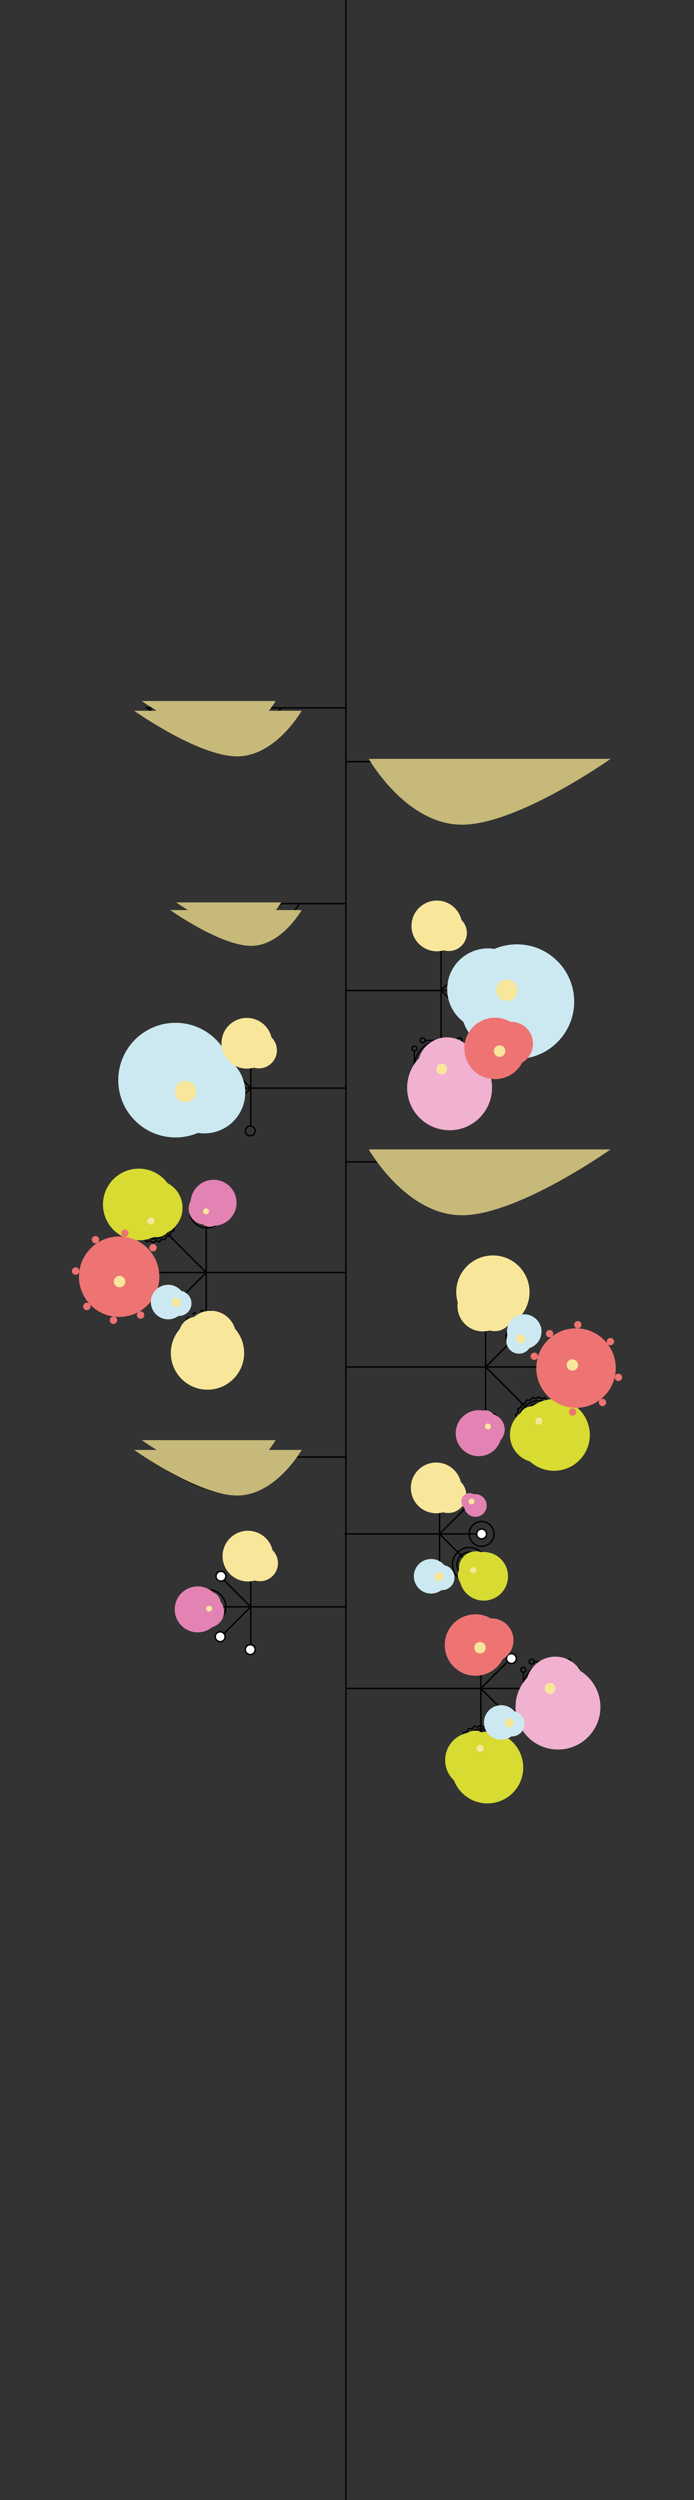 <?xml version="1.0" encoding="utf-8"?>
<!-- Generator: Adobe Illustrator 16.0.0, SVG Export Plug-In . SVG Version: 6.00 Build 0)  -->
<!DOCTYPE svg PUBLIC "-//W3C//DTD SVG 1.1//EN" "http://www.w3.org/Graphics/SVG/1.1/DTD/svg11.dtd">
<svg version="1.1" id="Livello_1" xmlns="http://www.w3.org/2000/svg" xmlns:xlink="http://www.w3.org/1999/xlink" x="0px" y="0px"
	 width="960.385px" height="3456.769px" viewBox="0 0 960.385 3456.769" enable-background="new 0 0 960.385 3456.769"
	 xml:space="preserve">
<rect x="0" y="0" width="960.385" height="3456.769" fill="#333333" stroke="none"/>
<g>
	<g>
		<g>
			<path fill="none" stroke="#010202" stroke-width="2" d="M414.411,1249.445H282.055c0,0,50.794,36,81.37,36
				S414.411,1249.445,414.411,1249.445z"/>
			<line fill="none" stroke="#010202" stroke-width="2" x1="414.411" y1="1249.445" x2="478.719" y2="1249.445"/>
		</g>
		<line fill="none" stroke="#010202" stroke-width="2" x1="388.81" y1="1249.445" x2="377.21" y2="1261.044"/>
		<line fill="none" stroke="#010202" stroke-width="2" x1="370.411" y1="1249.445" x2="362.411" y2="1257.444"/>
		<line fill="none" stroke="#010202" stroke-width="2" x1="351.21" y1="1249.445" x2="346.01" y2="1254.645"/>
	</g>
	<g>
		<circle fill="#FFFFFF" stroke="#010202" stroke-width="2" cx="288.859" cy="2221.713" r="6.804"/>
		<g>
			<circle fill="#FFFFFF" stroke="#010202" stroke-width="2" cx="305.725" cy="2179.407" r="6.803"/>
			<line fill="none" stroke="#010202" stroke-width="2" x1="347.029" y1="2221.713" x2="310.007" y2="2184.69"/>
		</g>
		<line fill="none" stroke="#010202" stroke-width="2" x1="478.719" y1="2221.713" x2="295.663" y2="2221.713"/>
		<g>
			<circle fill="#FFFFFF" stroke="#010202" stroke-width="2" cx="347.737" cy="2162.592" r="6.803"/>
			<line fill="none" stroke="#010202" stroke-width="2" x1="347.029" y1="2221.713" x2="347.029" y2="2169.355"/>
		</g>
		<g>
			<circle fill="#FFFFFF" stroke="#010202" stroke-width="2" cx="346.321" cy="2280.834" r="6.803"/>
			<line fill="none" stroke="#010202" stroke-width="2" x1="347.029" y1="2221.713" x2="347.028" y2="2274.069"/>
		</g>
		<g>
			<circle fill="#FFFFFF" stroke="#010202" stroke-width="2" cx="304.724" cy="2263.017" r="6.804"/>
			<line fill="none" stroke="#010202" stroke-width="2" x1="347.029" y1="2221.713" x2="310.006" y2="2258.734"/>
		</g>
	</g>
	<g>
		<g>
			<circle fill="#FFFFFF" stroke="#010202" stroke-width="2" cx="706.686" cy="2376.817" r="6.803"/>
			<line fill="none" stroke="#010202" stroke-width="2" x1="665.381" y1="2334.513" x2="702.403" y2="2371.534"/>
		</g>
		<line fill="none" stroke="#010202" stroke-width="2" x1="478.719" y1="2334.513" x2="753.22" y2="2334.513"/>
		<g>
			<circle fill="#FFFFFF" stroke="#010202" stroke-width="2" cx="666.088" cy="2275.392" r="6.803"/>
			<line fill="none" stroke="#010202" stroke-width="2" x1="665.381" y1="2334.513" x2="665.382" y2="2282.155"/>
		</g>
		<g>
			<circle fill="#FFFFFF" stroke="#010202" stroke-width="2" cx="707.687" cy="2293.208" r="6.804"/>
			<line fill="none" stroke="#010202" stroke-width="2" x1="665.381" y1="2334.513" x2="702.404" y2="2297.49"/>
		</g>
	</g>
	<circle fill="none" stroke="#010202" stroke-width="2" cx="288.859" cy="2221.713" r="12.134"/>
	<circle fill="none" stroke="#010202" stroke-width="2" cx="347.736" cy="2162.592" r="12.133"/>
	<circle fill="none" stroke="#010202" stroke-width="2" cx="288.859" cy="2221.713" r="23.597"/>
	<g>
		<line fill="none" stroke="#010202" stroke-width="2" x1="672.049" y1="1890.062" x2="741.448" y2="1959.461"/>
	</g>
	<line fill="none" stroke="#010202" stroke-width="2" x1="478.719" y1="1890.062" x2="783.751" y2="1890.062"/>
	<g>
		<circle fill="#FFFFFF" stroke="#010202" stroke-width="2" cx="671.341" cy="1975.375" r="6.803"/>
		<line fill="none" stroke="#010202" stroke-width="2" x1="672.049" y1="1890.062" x2="672.049" y2="1968.612"/>
	</g>
	<g>
		<line fill="none" stroke="#010202" stroke-width="2" x1="672.049" y1="1890.062" x2="672.05" y2="1811.941"/>
	</g>
	<g>
		<circle fill="#FFFFFF" stroke="#010202" stroke-width="2" cx="714.354" cy="1848.758" r="6.804"/>
		<line fill="none" stroke="#010202" stroke-width="2" x1="672.049" y1="1890.062" x2="709.072" y2="1853.04"/>
	</g>
	<circle fill="none" stroke="#010202" stroke-width="2" cx="671.342" cy="1975.376" r="12.133"/>
	<g>
		<circle fill="#FFFFFF" stroke="#010202" stroke-width="2" cx="666.478" cy="2120.912" r="6.803"/>
		<g>
			<circle fill="#FFFFFF" stroke="#010202" stroke-width="2" cx="649.612" cy="2163.218" r="6.803"/>
			<line fill="none" stroke="#010202" stroke-width="2" x1="608.307" y1="2120.912" x2="645.33" y2="2157.935"/>
		</g>
		<line fill="none" stroke="#010202" stroke-width="2" x1="476.617" y1="2120.912" x2="659.674" y2="2120.912"/>
		<g>
			<circle fill="#FFFFFF" stroke="#010202" stroke-width="2" cx="607.6" cy="2180.033" r="6.803"/>
			<line fill="none" stroke="#010202" stroke-width="2" x1="608.307" y1="2120.912" x2="608.307" y2="2173.27"/>
		</g>
		<g>
			<circle fill="#FFFFFF" stroke="#010202" stroke-width="2" cx="609.015" cy="2061.791" r="6.803"/>
			<line fill="none" stroke="#010202" stroke-width="2" x1="608.307" y1="2120.912" x2="608.309" y2="2068.556"/>
		</g>
		<g>
			<circle fill="#FFFFFF" stroke="#010202" stroke-width="2" cx="650.613" cy="2079.608" r="6.804"/>
			<line fill="none" stroke="#010202" stroke-width="2" x1="608.307" y1="2120.912" x2="645.331" y2="2083.891"/>
		</g>
	</g>
	<circle fill="none" stroke="#010202" stroke-width="2" cx="649.613" cy="2163.218" r="23.597"/>
	<circle fill="none" stroke="#010202" stroke-width="2" cx="649.613" cy="2163.218" r="17.197"/>
	<circle fill="none" stroke="#010202" stroke-width="2" cx="666.478" cy="2120.912" r="17.197"/>
	<circle fill="none" stroke="#010202" stroke-width="2" cx="609.017" cy="2061.791" r="12.133"/>
	<g>
		<g>
			<path fill="none" stroke="#010202" stroke-width="2" d="M388.686,978.754H203.389c0,0,71.111,50.4,113.918,50.4
				S388.686,978.754,388.686,978.754z"/>
			<line fill="none" stroke="#010202" stroke-width="2" x1="388.686" y1="978.754" x2="478.718" y2="978.754"/>
		</g>
		<line fill="none" stroke="#010202" stroke-width="2" x1="352.845" y1="978.754" x2="336.606" y2="994.992"/>
		<line fill="none" stroke="#010202" stroke-width="2" x1="327.086" y1="978.754" x2="315.886" y2="989.953"/>
		<line fill="none" stroke="#010202" stroke-width="2" x1="300.207" y1="978.754" x2="292.926" y2="986.033"/>
	</g>
	<g>
		<g>
			<path fill="none" stroke="#010202" stroke-width="2" d="M540.477,1053.154h238.239c0,0-91.429,64.8-146.464,64.8
				C577.215,1117.954,540.477,1053.154,540.477,1053.154z"/>
			<line fill="none" stroke="#010202" stroke-width="2" x1="540.477" y1="1053.154" x2="478.718" y2="1053.154"/>
		</g>
		<line fill="none" stroke="#010202" stroke-width="2" x1="586.56" y1="1053.154" x2="607.437" y2="1074.033"/>
		<line fill="none" stroke="#010202" stroke-width="2" x1="619.677" y1="1053.154" x2="634.077" y2="1067.551"/>
		<line fill="none" stroke="#010202" stroke-width="2" x1="654.236" y1="1053.154" x2="663.597" y2="1062.513"/>
	</g>
	<g>
		<g>
			<path fill="none" stroke="#010202" stroke-width="2" d="M388.686,2014.521H203.389c0,0,71.111,50.4,113.918,50.4
				S388.686,2014.521,388.686,2014.521z"/>
			<line fill="none" stroke="#010202" stroke-width="2" x1="388.686" y1="2014.521" x2="478.718" y2="2014.521"/>
		</g>
		<line fill="none" stroke="#010202" stroke-width="2" x1="352.845" y1="2014.521" x2="336.606" y2="2030.76"/>
		<line fill="none" stroke="#010202" stroke-width="2" x1="327.086" y1="2014.521" x2="315.886" y2="2025.721"/>
		<line fill="none" stroke="#010202" stroke-width="2" x1="300.207" y1="2014.521" x2="292.926" y2="2021.801"/>
	</g>
	<circle fill="none" stroke="#010202" stroke-width="2" cx="347.736" cy="1445.35" r="23.597"/>
	<g>
		<g>
			<circle fill="none" stroke="#010202" stroke-width="2" cx="305.725" cy="1462.164" r="6.803"/>
			<line fill="none" stroke="#010202" stroke-width="2" x1="347.029" y1="1504.471" x2="310.007" y2="1467.447"/>
		</g>
		<line fill="none" stroke="#010202" stroke-width="2" x1="478.719" y1="1504.471" x2="272.21" y2="1504.471"/>
		<g>
			<circle fill="none" stroke="#010202" stroke-width="2" cx="347.737" cy="1445.35" r="6.803"/>
			<line fill="none" stroke="#010202" stroke-width="2" x1="347.029" y1="1504.471" x2="347.029" y2="1452.113"/>
		</g>
		<g>
			<circle fill="none" stroke="#010202" stroke-width="2" cx="346.321" cy="1563.592" r="6.803"/>
			<line fill="none" stroke="#010202" stroke-width="2" x1="347.029" y1="1504.471" x2="347.028" y2="1556.826"/>
		</g>
		<g>
			<circle fill="none" stroke="#010202" stroke-width="2" cx="304.724" cy="1545.774" r="6.804"/>
			<line fill="none" stroke="#010202" stroke-width="2" x1="347.029" y1="1504.471" x2="310.006" y2="1541.492"/>
		</g>
	</g>
	<circle fill="none" stroke="#010202" stroke-width="2" cx="347.736" cy="1445.35" r="12.133"/>
	<g>
		<path fill="none" stroke="#010202" stroke-width="2" d="M249.952,1489.435c-7.826,7.826-7.824,20.519,0.003,28.346
			c7.828,7.828,20.519,7.828,28.344,0.002c7.83-7.829,7.829-20.519,0.001-28.347
			C270.472,1481.607,257.781,1481.605,249.952,1489.435z"/>
		<g>
			<g>
				<path fill="#FFFFFF" stroke="#010202" stroke-width="2" d="M269.916,1497.82c3.203,3.202,3.201,8.392-0.002,11.595
					c-3.202,3.202-8.394,3.202-11.593,0c-3.204-3.201-3.201-8.391-0.002-11.595C261.521,1494.617,266.716,1494.62,269.916,1497.82z"
					/>
			</g>
			<path fill="none" stroke="#010202" stroke-width="2" d="M244.618,1484.117c-10.771,10.771-10.77,28.231,0,39.001
				c10.766,10.767,28.23,10.771,39-0.001c10.769-10.768,10.766-28.232,0-38.999C272.848,1473.349,255.386,1473.35,244.618,1484.117z
				"/>
			<circle fill="none" stroke="#010202" stroke-width="2" cx="264.116" cy="1503.618" r="14.622"/>
		</g>
		<line fill="none" stroke="#010202" stroke-width="2" x1="236.558" y1="1476.19" x2="241.048" y2="1480.531"/>
		<line fill="none" stroke="#010202" stroke-width="2" x1="244.61" y1="1470.013" x2="247.73" y2="1475.383"/>
		<line fill="none" stroke="#010202" stroke-width="2" x1="253.989" y1="1466.127" x2="255.603" y2="1472.1"/>
		<line fill="none" stroke="#010202" stroke-width="2" x1="264.051" y1="1464.802" x2="264.127" y2="1470.973"/>
		<line fill="none" stroke="#010202" stroke-width="2" x1="274.116" y1="1466.128" x2="272.531" y2="1472.069"/>
		<line fill="none" stroke="#010202" stroke-width="2" x1="283.493" y1="1470.012" x2="280.426" y2="1475.33"/>
		<line fill="none" stroke="#010202" stroke-width="2" x1="291.544" y1="1476.191" x2="287.203" y2="1480.533"/>
		<line fill="none" stroke="#010202" stroke-width="2" x1="297.724" y1="1484.242" x2="292.406" y2="1487.309"/>
		<line fill="none" stroke="#010202" stroke-width="2" x1="295.665" y1="1495.203" x2="301.608" y2="1493.619"/>
		<line fill="none" stroke="#010202" stroke-width="2" x1="295.635" y1="1512.132" x2="301.608" y2="1513.746"/>
		<line fill="none" stroke="#010202" stroke-width="2" x1="292.351" y1="1520.004" x2="297.723" y2="1523.126"/>
		<line fill="none" stroke="#010202" stroke-width="2" x1="280.373" y1="1531.92" x2="283.493" y2="1537.355"/>
		<line fill="none" stroke="#010202" stroke-width="2" x1="272.5" y1="1535.154" x2="274.114" y2="1541.239"/>
		<line fill="none" stroke="#010202" stroke-width="2" x1="264.127" y1="1536.242" x2="264.051" y2="1542.562"/>
		<line fill="none" stroke="#010202" stroke-width="2" x1="255.637" y1="1535.124" x2="253.988" y2="1541.239"/>
		<line fill="none" stroke="#010202" stroke-width="2" x1="247.789" y1="1531.861" x2="244.61" y2="1537.355"/>
		<line fill="none" stroke="#010202" stroke-width="2" x1="241.053" y1="1526.683" x2="236.558" y2="1531.177"/>
		<line fill="none" stroke="#010202" stroke-width="2" x1="235.874" y1="1519.945" x2="230.38" y2="1523.125"/>
		<line fill="none" stroke="#010202" stroke-width="2" x1="226.497" y1="1513.748" x2="232.612" y2="1512.1"/>
		<line fill="none" stroke="#010202" stroke-width="2" x1="225.17" y1="1503.683" x2="231.495" y2="1503.683"/>
		<line fill="none" stroke="#010202" stroke-width="2" x1="226.496" y1="1493.621" x2="232.587" y2="1495.208"/>
		<line fill="none" stroke="#010202" stroke-width="2" x1="230.38" y1="1484.242" x2="235.829" y2="1487.341"/>
		<line fill="none" stroke="#010202" stroke-width="2" x1="291.544" y1="1531.177" x2="287.128" y2="1526.761"/>
	</g>
	<g>
		<path fill="none" stroke="#010202" stroke-width="2" d="M249.952,1489.435c-7.826,7.826-7.824,20.519,0.003,28.346
			c7.828,7.828,20.519,7.828,28.344,0.002c7.83-7.829,7.829-20.519,0.001-28.347
			C270.472,1481.607,257.781,1481.605,249.952,1489.435z"/>
		<g>
			<g>
				<path fill="#FFFFFF" stroke="#010202" stroke-width="2" d="M269.916,1497.82c3.203,3.202,3.201,8.392-0.002,11.595
					c-3.202,3.202-8.394,3.202-11.593,0c-3.204-3.201-3.201-8.391-0.002-11.595C261.521,1494.617,266.716,1494.62,269.916,1497.82z"
					/>
			</g>
			<path fill="none" stroke="#010202" stroke-width="2" d="M244.618,1484.117c-10.771,10.771-10.77,28.231,0,39.001
				c10.766,10.767,28.23,10.771,39-0.001c10.769-10.768,10.766-28.232,0-38.999C272.848,1473.349,255.386,1473.35,244.618,1484.117z
				"/>
			<circle fill="none" stroke="#010202" stroke-width="2" cx="264.116" cy="1503.618" r="14.622"/>
		</g>
		<line fill="none" stroke="#010202" stroke-width="2" x1="236.558" y1="1476.19" x2="241.048" y2="1480.531"/>
		<line fill="none" stroke="#010202" stroke-width="2" x1="244.61" y1="1470.013" x2="247.73" y2="1475.383"/>
		<line fill="none" stroke="#010202" stroke-width="2" x1="253.989" y1="1466.127" x2="255.603" y2="1472.1"/>
		<line fill="none" stroke="#010202" stroke-width="2" x1="264.051" y1="1464.802" x2="264.127" y2="1470.973"/>
		<line fill="none" stroke="#010202" stroke-width="2" x1="274.116" y1="1466.128" x2="272.531" y2="1472.069"/>
		<line fill="none" stroke="#010202" stroke-width="2" x1="283.493" y1="1470.012" x2="280.426" y2="1475.33"/>
		<line fill="none" stroke="#010202" stroke-width="2" x1="291.544" y1="1476.191" x2="287.203" y2="1480.533"/>
		<line fill="none" stroke="#010202" stroke-width="2" x1="297.724" y1="1484.242" x2="292.406" y2="1487.309"/>
		<line fill="none" stroke="#010202" stroke-width="2" x1="295.665" y1="1495.203" x2="301.608" y2="1493.619"/>
		<line fill="none" stroke="#010202" stroke-width="2" x1="295.635" y1="1512.132" x2="301.608" y2="1513.746"/>
		<line fill="none" stroke="#010202" stroke-width="2" x1="292.351" y1="1520.004" x2="297.723" y2="1523.126"/>
		<line fill="none" stroke="#010202" stroke-width="2" x1="280.373" y1="1531.92" x2="283.493" y2="1537.355"/>
		<line fill="none" stroke="#010202" stroke-width="2" x1="272.5" y1="1535.154" x2="274.114" y2="1541.239"/>
		<line fill="none" stroke="#010202" stroke-width="2" x1="264.127" y1="1536.242" x2="264.051" y2="1542.562"/>
		<line fill="none" stroke="#010202" stroke-width="2" x1="255.637" y1="1535.124" x2="253.988" y2="1541.239"/>
		<line fill="none" stroke="#010202" stroke-width="2" x1="247.789" y1="1531.861" x2="244.61" y2="1537.355"/>
		<line fill="none" stroke="#010202" stroke-width="2" x1="241.053" y1="1526.683" x2="236.558" y2="1531.177"/>
		<line fill="none" stroke="#010202" stroke-width="2" x1="235.874" y1="1519.945" x2="230.38" y2="1523.125"/>
		<line fill="none" stroke="#010202" stroke-width="2" x1="226.497" y1="1513.748" x2="232.612" y2="1512.1"/>
		<line fill="none" stroke="#010202" stroke-width="2" x1="225.17" y1="1503.683" x2="231.495" y2="1503.683"/>
		<line fill="none" stroke="#010202" stroke-width="2" x1="226.496" y1="1493.621" x2="232.587" y2="1495.208"/>
		<line fill="none" stroke="#010202" stroke-width="2" x1="230.38" y1="1484.242" x2="235.829" y2="1487.341"/>
		<line fill="none" stroke="#010202" stroke-width="2" x1="291.544" y1="1531.177" x2="287.128" y2="1526.761"/>
	</g>
	<circle fill="none" stroke="#010202" stroke-width="2" cx="305.725" cy="1462.166" r="12.134"/>
	<g>
		<circle fill="none" stroke="#010202" stroke-width="2" cx="761.293" cy="2334.514" r="8.072"/>
		<circle fill="none" stroke="#010202" stroke-width="2" cx="761.293" cy="2334.515" r="20.405"/>
		<circle fill="none" stroke="#010202" stroke-width="2" cx="761.293" cy="2334.513" r="37.019"/>
		<circle fill="none" stroke="#010202" stroke-width="2" cx="761.293" cy="2334.513" r="27.997"/>
		<g>
			<line fill="none" stroke="#010202" stroke-width="2" x1="724.274" y1="2356.539" x2="724.274" y2="2312.224"/>
			<circle fill="none" stroke="#010202" stroke-width="2" cx="724.274" cy="2359.957" r="3.418"/>
			<path fill="none" stroke="#010202" stroke-width="2" d="M724.274,2312.224c-1.888,0-3.417-1.528-3.417-3.419
				c0-1.887,1.529-3.416,3.417-3.416c1.889,0,3.418,1.529,3.418,3.416C727.692,2310.695,726.163,2312.224,724.274,2312.224z"/>
		</g>
		<g>
			<line fill="none" stroke="#010202" stroke-width="2" x1="798.312" y1="2356.539" x2="798.312" y2="2312.224"/>
			<circle fill="none" stroke="#010202" stroke-width="2" cx="798.312" cy="2359.957" r="3.418"/>
			<path fill="none" stroke="#010202" stroke-width="2" d="M798.312,2312.224c-1.889,0-3.419-1.528-3.419-3.419
				c0-1.887,1.53-3.416,3.419-3.416c1.887,0,3.417,1.529,3.417,3.416C801.729,2310.695,800.199,2312.224,798.312,2312.224z"/>
		</g>
		<g>
			<line fill="none" stroke="#010202" stroke-width="2" x1="739.135" y1="2297.494" x2="783.451" y2="2297.494"/>
			<circle fill="none" stroke="#010202" stroke-width="2" cx="735.717" cy="2297.494" r="3.418"/>
			<circle fill="none" stroke="#010202" stroke-width="2" cx="786.869" cy="2297.494" r="3.418"/>
		</g>
		<g>
			<line fill="none" stroke="#010202" stroke-width="2" x1="739.135" y1="2371.532" x2="783.451" y2="2371.532"/>
			<circle fill="none" stroke="#010202" stroke-width="2" cx="735.717" cy="2371.532" r="3.418"/>
			<circle fill="none" stroke="#010202" stroke-width="2" cx="786.869" cy="2371.532" r="3.418"/>
		</g>
	</g>
	<circle fill="none" stroke="#010202" stroke-width="2" cx="666.089" cy="2275.392" r="23.597"/>
	<circle fill="none" stroke="#010202" stroke-width="2" cx="666.089" cy="2275.392" r="17.197"/>
	<line fill="none" stroke="#010202" stroke-width="2" x1="665.381" y1="2334.513" x2="665.381" y2="2414.059"/>
	<g>
		<g>
			<circle fill="none" stroke="#010202" stroke-width="2" cx="665.381" cy="2418.861" r="28.011"/>
			<circle fill="none" stroke="#010202" stroke-width="2" cx="665.381" cy="2418.861" r="24.162"/>
			<circle fill="none" stroke="#010202" stroke-width="2" cx="665.382" cy="2418.862" r="14.54"/>
			<polygon fill="none" stroke="#010202" stroke-width="2" points="688.913,2395.2 689.9,2399.934 694.216,2402.111 
				693.945,2406.938 697.55,2410.16 696.039,2414.753 698.686,2418.797 696.039,2422.842 697.55,2427.434 693.945,2430.655 
				694.216,2435.482 689.9,2437.661 688.913,2442.394 684.179,2443.38 682.001,2447.696 677.174,2447.425 673.954,2451.03 
				669.361,2449.519 665.316,2452.167 661.272,2449.519 656.679,2451.03 653.458,2447.425 648.631,2447.696 646.453,2443.38 
				641.72,2442.394 640.733,2437.661 636.417,2435.481 636.689,2430.655 633.083,2427.434 634.595,2422.841 631.947,2418.797 
				634.595,2414.752 633.083,2410.16 636.689,2406.938 636.417,2402.111 640.733,2399.934 641.72,2395.2 646.453,2394.214 
				648.631,2389.897 653.458,2390.169 656.679,2386.563 661.272,2388.075 665.316,2385.427 669.361,2388.075 673.953,2386.563 
				677.174,2390.169 682.001,2389.897 684.179,2394.214 			"/>
		</g>
		<circle fill="#FFFFFF" stroke="#010202" stroke-width="2" cx="665.381" cy="2418.862" r="6.803"/>
	</g>
	<g>
		<path fill="#FFFFFF" stroke="#010202" stroke-width="2" d="M795.22,1881.482c4.433,1.618,6.716,6.523,5.097,10.959
			c-1.618,4.434-6.524,6.714-10.957,5.096s-6.717-6.522-5.1-10.955C785.88,1882.145,790.787,1879.863,795.22,1881.482z"/>
		<circle fill="none" stroke="#010202" stroke-width="2" cx="792.29" cy="1889.51" r="21.601"/>
		<circle fill="none" stroke="#010202" stroke-width="2" cx="792.291" cy="1889.508" r="39.191"/>
		<circle fill="none" stroke="#010202" stroke-width="2" cx="792.291" cy="1889.509" r="29.64"/>
		<circle fill="none" stroke="#010202" stroke-width="2" cx="832.503" cy="1904.186" r="3.618"/>
		<circle fill="none" stroke="#010202" stroke-width="2" cx="752.076" cy="1874.83" r="3.618"/>
		<path fill="none" stroke="#010202" stroke-width="2" d="M774.213,1928.479c0.686-1.878,2.763-2.842,4.639-2.156
			c1.878,0.685,2.844,2.76,2.159,4.638c-0.686,1.879-2.763,2.844-4.64,2.159C774.495,1932.435,773.528,1930.358,774.213,1928.479z"
			/>
		<path fill="none" stroke="#010202" stroke-width="2" d="M776.662,1847.25c0.686-1.878,2.762-2.842,4.64-2.156
			s2.844,2.761,2.159,4.638c-0.688,1.879-2.763,2.845-4.641,2.159C776.943,1851.205,775.975,1849.13,776.662,1847.25z"/>
		<circle fill="none" stroke="#010202" stroke-width="2" cx="829.351" cy="1868.094" r="3.618"/>
		<path fill="none" stroke="#010202" stroke-width="2" d="M750.518,1908.585c0.685-1.878,2.762-2.842,4.639-2.158
			c1.878,0.687,2.844,2.762,2.159,4.639c-0.687,1.88-2.763,2.845-4.64,2.159C750.798,1912.539,749.833,1910.464,750.518,1908.585z"
			/>
		<path fill="none" stroke="#010202" stroke-width="2" d="M803.532,1928.493c0.684-1.877,2.761-2.843,4.638-2.158
			c1.879,0.686,2.845,2.762,2.159,4.639c-0.687,1.881-2.762,2.846-4.641,2.159C803.812,1932.448,802.845,1930.373,803.532,1928.493z
			"/>
		<circle fill="none" stroke="#010202" stroke-width="2" cx="806.968" cy="1849.294" r="3.618"/>
	</g>
	<g>
		<g>
			<path fill="#FFFFFF" stroke="#010202" stroke-width="2" d="M678.431,1798.276c3.133,3.13,3.133,8.211,0,11.347
				s-8.216,3.136-11.349,0c-3.134-3.132-3.134-8.212-0.002-11.347C670.215,1795.14,675.298,1795.14,678.431,1798.276z"/>
		</g>
		<path fill="none" stroke="#010202" stroke-width="2" stroke-dasharray="6" d="M672.757,1770.162
			c-18.661,0-33.785,15.127-33.785,33.786c0,18.655,15.124,33.786,33.785,33.786c18.659,0,33.785-15.131,33.785-33.786
			C706.542,1785.289,691.417,1770.162,672.757,1770.162z"/>
		<path fill="none" stroke="#010202" stroke-width="2" d="M672.757,1776.958c-14.908,0-26.992,12.082-26.992,26.99
			c0,14.903,12.084,26.992,26.992,26.992c14.906,0,26.991-12.089,26.991-26.992C699.749,1789.04,687.664,1776.958,672.757,1776.958z
			"/>
		<circle fill="none" stroke="#010202" stroke-width="2" cx="672.757" cy="1803.949" r="14.312"/>
	</g>
	<circle fill="none" stroke="#010202" stroke-width="2" cx="671.342" cy="1975.376" r="23.597"/>
	<g>
		<circle fill="#FFFFFF" stroke="#010202" stroke-width="2" cx="745.756" cy="1964.726" r="6.804"/>
		<g>
			<circle fill="none" stroke="#010202" stroke-width="2" cx="745.756" cy="1964.725" r="28.011"/>
			<circle fill="none" stroke="#010202" stroke-width="2" cx="745.756" cy="1964.725" r="24.162"/>
			<circle fill="none" stroke="#010202" stroke-width="2" cx="745.757" cy="1964.726" r="14.54"/>
			<polygon fill="none" stroke="#010202" stroke-width="2" points="769.288,1941.063 770.275,1945.797 774.591,1947.975 
				774.32,1952.802 777.925,1956.023 776.414,1960.616 779.061,1964.66 776.414,1968.705 777.925,1973.297 774.32,1976.519 
				774.591,1981.346 770.275,1983.524 769.288,1988.257 764.554,1989.243 762.376,1993.56 757.549,1993.288 754.329,1996.894 
				749.736,1995.382 745.691,1998.03 741.647,1995.382 737.054,1996.894 733.833,1993.288 729.006,1993.56 726.828,1989.243 
				722.095,1988.257 721.108,1983.524 716.792,1981.345 717.064,1976.519 713.458,1973.297 714.97,1968.704 712.322,1964.66 
				714.97,1960.615 713.458,1956.023 717.064,1952.802 716.792,1947.975 721.108,1945.797 722.095,1941.063 726.828,1940.077 
				729.006,1935.761 733.833,1936.032 737.054,1932.427 741.647,1933.938 745.691,1931.29 749.736,1933.938 754.328,1932.427 
				757.549,1936.032 762.376,1935.761 764.554,1940.077 			"/>
		</g>
	</g>
	<circle fill="none" stroke="#010202" stroke-width="2" cx="714.356" cy="1848.758" r="14.312"/>
	<g>
		<g>
			<path fill="none" stroke="#010202" stroke-width="2" d="M540.477,1606.48h238.239c0,0-91.429,64.8-146.464,64.8
				C577.215,1671.28,540.477,1606.48,540.477,1606.48z"/>
			<line fill="none" stroke="#010202" stroke-width="2" x1="540.477" y1="1606.48" x2="478.718" y2="1606.48"/>
		</g>
		<line fill="none" stroke="#010202" stroke-width="2" x1="586.56" y1="1606.48" x2="607.437" y2="1627.359"/>
		<line fill="none" stroke="#010202" stroke-width="2" x1="619.677" y1="1606.48" x2="634.077" y2="1620.877"/>
		<line fill="none" stroke="#010202" stroke-width="2" x1="654.236" y1="1606.48" x2="663.597" y2="1615.839"/>
	</g>
	<g>
		<g>
			<line fill="none" stroke="#010202" stroke-width="2" x1="285.389" y1="1759.496" x2="215.991" y2="1690.097"/>
		</g>
		<line fill="none" stroke="#010202" stroke-width="2" x1="478.719" y1="1759.496" x2="173.687" y2="1759.496"/>
		<g>
			<circle fill="#FFFFFF" stroke="#010202" stroke-width="2" cx="286.097" cy="1674.182" r="6.803"/>
			<line fill="none" stroke="#010202" stroke-width="2" x1="285.389" y1="1759.496" x2="285.389" y2="1680.945"/>
		</g>
		<g>
			<line fill="none" stroke="#010202" stroke-width="2" x1="285.389" y1="1759.496" x2="285.388" y2="1837.616"/>
		</g>
		<g>
			<circle fill="#FFFFFF" stroke="#010202" stroke-width="2" cx="243.084" cy="1800.8" r="6.804"/>
			<line fill="none" stroke="#010202" stroke-width="2" x1="285.389" y1="1759.496" x2="248.367" y2="1796.518"/>
		</g>
		<circle fill="none" stroke="#010202" stroke-width="2" cx="286.097" cy="1674.182" r="12.133"/>
		<g>
			<path fill="#FFFFFF" stroke="#010202" stroke-width="2" d="M162.218,1768.075c-4.433-1.618-6.716-6.523-5.097-10.959
				c1.618-4.434,6.524-6.714,10.957-5.096s6.717,6.522,5.1,10.955C171.558,1767.413,166.652,1769.694,162.218,1768.075z"/>
			<circle fill="none" stroke="#010202" stroke-width="2" cx="165.148" cy="1760.048" r="21.601"/>
			<circle fill="none" stroke="#010202" stroke-width="2" cx="165.148" cy="1760.049" r="39.191"/>
			<circle fill="none" stroke="#010202" stroke-width="2" cx="165.148" cy="1760.048" r="29.64"/>
			<circle fill="none" stroke="#010202" stroke-width="2" cx="124.935" cy="1745.372" r="3.618"/>
			<circle fill="none" stroke="#010202" stroke-width="2" cx="205.362" cy="1774.728" r="3.618"/>
			<path fill="none" stroke="#010202" stroke-width="2" d="M183.225,1721.078c-0.686,1.878-2.763,2.842-4.639,2.156
				c-1.878-0.685-2.844-2.76-2.159-4.638c0.686-1.879,2.763-2.844,4.64-2.159C182.944,1717.123,183.911,1719.199,183.225,1721.078z"
				/>
			<path fill="none" stroke="#010202" stroke-width="2" d="M180.777,1802.308c-0.686,1.878-2.762,2.842-4.64,2.156
				s-2.844-2.761-2.159-4.638c0.688-1.879,2.763-2.845,4.641-2.159C180.496,1798.353,181.463,1800.428,180.777,1802.308z"/>
			<circle fill="none" stroke="#010202" stroke-width="2" cx="128.087" cy="1781.463" r="3.618"/>
			<path fill="none" stroke="#010202" stroke-width="2" d="M206.92,1740.973c-0.685,1.878-2.762,2.842-4.639,2.158
				c-1.878-0.687-2.844-2.762-2.159-4.639c0.687-1.88,2.763-2.845,4.64-2.159C206.64,1737.019,207.606,1739.094,206.92,1740.973z"/>
			<path fill="none" stroke="#010202" stroke-width="2" d="M153.907,1721.064c-0.684,1.877-2.761,2.843-4.638,2.158
				c-1.879-0.686-2.845-2.762-2.159-4.639c0.687-1.881,2.762-2.846,4.641-2.159C153.626,1717.109,154.593,1719.185,153.907,1721.064
				z"/>
			<circle fill="none" stroke="#010202" stroke-width="2" cx="150.471" cy="1800.263" r="3.618"/>
		</g>
		<g>
			<g>
				<path fill="#FFFFFF" stroke="#010202" stroke-width="2" d="M279.007,1851.281c-3.133-3.13-3.133-8.211,0-11.347
					s8.216-3.136,11.349,0c3.134,3.132,3.134,8.212,0.002,11.347C287.223,1854.418,282.14,1854.418,279.007,1851.281z"/>
			</g>
			<path fill="none" stroke="#010202" stroke-width="2" stroke-dasharray="6" d="M284.681,1879.396
				c18.661,0,33.785-15.127,33.785-33.786c0-18.655-15.124-33.786-33.785-33.786c-18.659,0-33.785,15.131-33.785,33.786
				C250.896,1864.269,266.022,1879.396,284.681,1879.396z"/>
			<path fill="none" stroke="#010202" stroke-width="2" d="M284.681,1872.6c14.908,0,26.992-12.082,26.992-26.99
				c0-14.903-12.084-26.992-26.992-26.992c-14.906,0-26.991,12.089-26.991,26.992C257.69,1860.518,269.775,1872.6,284.681,1872.6z"
				/>
			<circle fill="none" stroke="#010202" stroke-width="2" cx="284.681" cy="1845.608" r="14.312"/>
		</g>
		<circle fill="none" stroke="#010202" stroke-width="2" cx="286.096" cy="1674.182" r="23.597"/>
		<g>
			<circle fill="#FFFFFF" stroke="#010202" stroke-width="2" cx="211.682" cy="1684.832" r="6.804"/>
			<g>
				<circle fill="none" stroke="#010202" stroke-width="2" cx="211.682" cy="1684.833" r="28.011"/>
				<circle fill="none" stroke="#010202" stroke-width="2" cx="211.682" cy="1684.833" r="24.162"/>
				<circle fill="none" stroke="#010202" stroke-width="2" cx="211.682" cy="1684.832" r="14.54"/>
				<polygon fill="none" stroke="#010202" stroke-width="2" points="188.151,1708.494 187.164,1703.761 182.847,1701.583 
					183.119,1696.756 179.513,1693.534 181.025,1688.941 178.377,1684.897 181.025,1680.853 179.513,1676.261 183.119,1673.039 
					182.847,1668.212 187.164,1666.033 188.151,1661.301 192.884,1660.314 195.062,1655.998 199.889,1656.27 203.11,1652.664 
					207.703,1654.176 211.748,1651.527 215.792,1654.176 220.384,1652.664 223.605,1656.27 228.432,1655.998 230.611,1660.314 
					235.343,1661.301 236.331,1666.033 240.646,1668.213 240.375,1673.039 243.98,1676.261 242.468,1680.854 245.117,1684.897 
					242.468,1688.942 243.98,1693.534 240.375,1696.756 240.646,1701.583 236.331,1703.761 235.343,1708.494 230.611,1709.48 
					228.432,1713.797 223.605,1713.525 220.384,1717.131 215.792,1715.619 211.748,1718.268 207.703,1715.619 203.111,1717.131 
					199.889,1713.525 195.062,1713.797 192.884,1709.48 				"/>
			</g>
		</g>
		<circle fill="none" stroke="#010202" stroke-width="2" cx="243.083" cy="1800.8" r="14.312"/>
	</g>
	<circle fill="none" stroke="#010202" stroke-width="2" cx="686.276" cy="1446.327" r="6.803"/>
	<line fill="none" stroke="#010202" stroke-width="2" x1="610.409" y1="1369.457" x2="681.994" y2="1441.044"/>
	<line fill="none" stroke="#010202" stroke-width="2" x1="478.718" y1="1369.457" x2="685.227" y2="1369.457"/>
	<line fill="none" stroke="#010202" stroke-width="2" x1="610.409" y1="1369.457" x2="610.409" y2="1471.392"/>
	<g>
		<circle fill="none" stroke="#010202" stroke-width="2" cx="652.714" cy="1328.153" r="6.804"/>
		<line fill="none" stroke="#010202" stroke-width="2" x1="610.409" y1="1369.457" x2="647.431" y2="1332.436"/>
	</g>
	<g>
		<circle fill="none" stroke="#010202" stroke-width="2" cx="609.911" cy="1284.771" r="23.597"/>
		<circle fill="none" stroke="#010202" stroke-width="2" cx="609.911" cy="1284.771" r="6.803"/>
		<circle fill="none" stroke="#010202" stroke-width="2" cx="609.911" cy="1284.771" r="12.133"/>
	</g>
	<g>
		<circle fill="none" stroke="#010202" stroke-width="2" cx="693.312" cy="1370.319" r="20.045"/>
		<g>
			<g>
				<circle fill="#FFFFFF" stroke="#010202" stroke-width="2" cx="693.32" cy="1370.31" r="8.199"/>
			</g>
			<path fill="none" stroke="#010202" stroke-width="2" d="M712.82,1389.811c10.771-10.771,10.771-28.231,0.001-39.001
				c-10.767-10.767-28.23-10.771-39.001,0.001c-10.769,10.768-10.766,28.232,0.001,38.999
				C684.59,1400.579,702.051,1400.578,712.82,1389.811z"/>
			<circle fill="none" stroke="#010202" stroke-width="2" cx="693.321" cy="1370.31" r="14.622"/>
		</g>
		<line fill="none" stroke="#010202" stroke-width="2" x1="720.879" y1="1397.737" x2="716.389" y2="1393.396"/>
		<line fill="none" stroke="#010202" stroke-width="2" x1="712.828" y1="1403.915" x2="709.708" y2="1398.545"/>
		<line fill="none" stroke="#010202" stroke-width="2" x1="703.448" y1="1407.801" x2="701.834" y2="1401.828"/>
		<line fill="none" stroke="#010202" stroke-width="2" x1="693.386" y1="1409.126" x2="693.31" y2="1402.955"/>
		<line fill="none" stroke="#010202" stroke-width="2" x1="683.321" y1="1407.8" x2="684.907" y2="1401.858"/>
		<line fill="none" stroke="#010202" stroke-width="2" x1="673.944" y1="1403.916" x2="677.011" y2="1398.598"/>
		<line fill="none" stroke="#010202" stroke-width="2" x1="665.893" y1="1397.736" x2="670.235" y2="1393.395"/>
		<line fill="none" stroke="#010202" stroke-width="2" x1="659.713" y1="1389.686" x2="665.032" y2="1386.619"/>
		<line fill="none" stroke="#010202" stroke-width="2" x1="661.772" y1="1378.725" x2="655.83" y2="1380.309"/>
		<line fill="none" stroke="#010202" stroke-width="2" x1="661.802" y1="1361.796" x2="655.83" y2="1360.182"/>
		<line fill="none" stroke="#010202" stroke-width="2" x1="665.086" y1="1353.924" x2="659.715" y2="1350.802"/>
		<line fill="none" stroke="#010202" stroke-width="2" x1="677.065" y1="1342.008" x2="673.945" y2="1336.572"/>
		<line fill="none" stroke="#010202" stroke-width="2" x1="684.938" y1="1338.773" x2="683.323" y2="1332.688"/>
		<line fill="none" stroke="#010202" stroke-width="2" x1="693.311" y1="1337.686" x2="693.386" y2="1331.365"/>
		<line fill="none" stroke="#010202" stroke-width="2" x1="701.801" y1="1338.804" x2="703.45" y2="1332.688"/>
		<line fill="none" stroke="#010202" stroke-width="2" x1="709.649" y1="1342.066" x2="712.827" y2="1336.572"/>
		<line fill="none" stroke="#010202" stroke-width="2" x1="716.385" y1="1347.245" x2="720.879" y2="1342.751"/>
		<line fill="none" stroke="#010202" stroke-width="2" x1="721.564" y1="1353.982" x2="727.057" y2="1350.803"/>
		<line fill="none" stroke="#010202" stroke-width="2" x1="730.941" y1="1360.18" x2="724.825" y2="1361.828"/>
		<line fill="none" stroke="#010202" stroke-width="2" x1="732.267" y1="1370.245" x2="725.943" y2="1370.245"/>
		<line fill="none" stroke="#010202" stroke-width="2" x1="730.942" y1="1380.307" x2="724.85" y2="1378.72"/>
		<line fill="none" stroke="#010202" stroke-width="2" x1="727.057" y1="1389.686" x2="721.609" y2="1386.587"/>
		<line fill="none" stroke="#010202" stroke-width="2" x1="665.893" y1="1342.751" x2="670.309" y2="1347.167"/>
	</g>
	<g>
		<circle fill="none" stroke="#010202" stroke-width="2" cx="693.312" cy="1370.319" r="20.045"/>
		<g>
			<g>
				<circle fill="#FFFFFF" stroke="#010202" stroke-width="2" cx="693.32" cy="1370.31" r="8.199"/>
			</g>
			<path fill="none" stroke="#010202" stroke-width="2" d="M712.82,1389.811c10.771-10.771,10.771-28.231,0.001-39.001
				c-10.767-10.767-28.23-10.771-39.001,0.001c-10.769,10.768-10.766,28.232,0.001,38.999
				C684.59,1400.579,702.051,1400.578,712.82,1389.811z"/>
			<circle fill="none" stroke="#010202" stroke-width="2" cx="693.321" cy="1370.31" r="14.622"/>
		</g>
		<line fill="none" stroke="#010202" stroke-width="2" x1="720.879" y1="1397.737" x2="716.389" y2="1393.396"/>
		<line fill="none" stroke="#010202" stroke-width="2" x1="712.828" y1="1403.915" x2="709.708" y2="1398.545"/>
		<line fill="none" stroke="#010202" stroke-width="2" x1="703.448" y1="1407.801" x2="701.834" y2="1401.828"/>
		<line fill="none" stroke="#010202" stroke-width="2" x1="693.386" y1="1409.126" x2="693.31" y2="1402.955"/>
		<line fill="none" stroke="#010202" stroke-width="2" x1="683.321" y1="1407.8" x2="684.907" y2="1401.858"/>
		<line fill="none" stroke="#010202" stroke-width="2" x1="673.944" y1="1403.916" x2="677.011" y2="1398.598"/>
		<line fill="none" stroke="#010202" stroke-width="2" x1="665.893" y1="1397.736" x2="670.235" y2="1393.395"/>
		<line fill="none" stroke="#010202" stroke-width="2" x1="659.713" y1="1389.686" x2="665.032" y2="1386.619"/>
		<line fill="none" stroke="#010202" stroke-width="2" x1="661.772" y1="1378.725" x2="655.83" y2="1380.309"/>
		<line fill="none" stroke="#010202" stroke-width="2" x1="661.802" y1="1361.796" x2="655.83" y2="1360.182"/>
		<line fill="none" stroke="#010202" stroke-width="2" x1="665.086" y1="1353.924" x2="659.715" y2="1350.802"/>
		<line fill="none" stroke="#010202" stroke-width="2" x1="677.065" y1="1342.008" x2="673.945" y2="1336.572"/>
		<line fill="none" stroke="#010202" stroke-width="2" x1="684.938" y1="1338.773" x2="683.323" y2="1332.688"/>
		<line fill="none" stroke="#010202" stroke-width="2" x1="693.311" y1="1337.686" x2="693.386" y2="1331.365"/>
		<line fill="none" stroke="#010202" stroke-width="2" x1="701.801" y1="1338.804" x2="703.45" y2="1332.688"/>
		<line fill="none" stroke="#010202" stroke-width="2" x1="709.649" y1="1342.066" x2="712.827" y2="1336.572"/>
		<line fill="none" stroke="#010202" stroke-width="2" x1="716.385" y1="1347.245" x2="720.879" y2="1342.751"/>
		<line fill="none" stroke="#010202" stroke-width="2" x1="721.564" y1="1353.982" x2="727.057" y2="1350.803"/>
		<line fill="none" stroke="#010202" stroke-width="2" x1="730.941" y1="1360.18" x2="724.825" y2="1361.828"/>
		<line fill="none" stroke="#010202" stroke-width="2" x1="732.267" y1="1370.245" x2="725.943" y2="1370.245"/>
		<line fill="none" stroke="#010202" stroke-width="2" x1="730.942" y1="1380.307" x2="724.85" y2="1378.72"/>
		<line fill="none" stroke="#010202" stroke-width="2" x1="727.057" y1="1389.686" x2="721.609" y2="1386.587"/>
		<line fill="none" stroke="#010202" stroke-width="2" x1="665.893" y1="1342.751" x2="670.309" y2="1347.167"/>
	</g>
	<circle fill="none" stroke="#010202" stroke-width="2" cx="686.276" cy="1446.325" r="12.134"/>
	<g>
		<circle fill="none" stroke="#010202" stroke-width="2" cx="610.409" cy="1475.464" r="8.072"/>
		<circle fill="none" stroke="#010202" stroke-width="2" cx="610.409" cy="1475.465" r="20.405"/>
		<circle fill="none" stroke="#010202" stroke-width="2" cx="610.409" cy="1475.463" r="37.019"/>
		<circle fill="none" stroke="#010202" stroke-width="2" cx="610.409" cy="1475.463" r="27.997"/>
		<g>
			<line fill="none" stroke="#010202" stroke-width="2" x1="573.389" y1="1497.489" x2="573.389" y2="1453.174"/>
			<circle fill="none" stroke="#010202" stroke-width="2" cx="573.389" cy="1500.907" r="3.418"/>
			<path fill="none" stroke="#010202" stroke-width="2" d="M573.389,1453.174c-1.888,0-3.417-1.528-3.417-3.419
				c0-1.887,1.529-3.416,3.417-3.416c1.889,0,3.418,1.529,3.418,3.416C576.807,1451.646,575.278,1453.174,573.389,1453.174z"/>
		</g>
		<g>
			<line fill="none" stroke="#010202" stroke-width="2" x1="647.427" y1="1497.489" x2="647.427" y2="1453.174"/>
			<circle fill="none" stroke="#010202" stroke-width="2" cx="647.427" cy="1500.907" r="3.418"/>
			<path fill="none" stroke="#010202" stroke-width="2" d="M647.427,1453.174c-1.889,0-3.419-1.528-3.419-3.419
				c0-1.887,1.53-3.416,3.419-3.416c1.887,0,3.417,1.529,3.417,3.416C650.844,1451.646,649.314,1453.174,647.427,1453.174z"/>
		</g>
		<g>
			<line fill="none" stroke="#010202" stroke-width="2" x1="588.25" y1="1438.444" x2="632.566" y2="1438.444"/>
			<circle fill="none" stroke="#010202" stroke-width="2" cx="584.833" cy="1438.444" r="3.418"/>
			<circle fill="none" stroke="#010202" stroke-width="2" cx="635.984" cy="1438.444" r="3.418"/>
		</g>
		<g>
			<line fill="none" stroke="#010202" stroke-width="2" x1="588.25" y1="1512.482" x2="632.566" y2="1512.482"/>
			<circle fill="none" stroke="#010202" stroke-width="2" cx="584.833" cy="1512.482" r="3.418"/>
			<circle fill="none" stroke="#010202" stroke-width="2" cx="635.984" cy="1512.482" r="3.418"/>
		</g>
	</g>
	<line fill="none" stroke="#010202" stroke-width="2" x1="610.409" y1="1369.457" x2="610.409" y2="1291.551"/>
	<circle fill="none" stroke="#010202" stroke-width="2" cx="686.277" cy="1446.325" r="23.597"/>
	<g>
		<rect x="477.719" fill="#010202" width="2" height="3456.768"/>
	</g>
	<g>
		<g>
			<path fill="#C6B979" d="M381.415,1991.221H196.118c0,0,71.111,50.399,113.918,50.399S381.415,1991.221,381.415,1991.221z"/>
		</g>
	</g>
	<g>
		<g>
			<path fill="#C6B979" d="M417.427,2004.736H185.633c0,0,88.956,63.046,142.504,63.046S417.427,2004.736,417.427,2004.736z"/>
		</g>
	</g>
	<g>
		<g>
			<path fill="#C6B979" d="M389.171,1247.711H243.786c0,0,55.795,39.544,89.381,39.544
				C366.753,1287.255,389.171,1247.711,389.171,1247.711z"/>
		</g>
	</g>
	<g>
		<g>
			<path fill="#C6B979" d="M417.427,1258.316H235.559c0,0,69.795,49.466,111.81,49.466
				C389.383,1307.782,417.427,1258.316,417.427,1258.316z"/>
		</g>
	</g>
	<g>
		<g>
			<path fill="#C6B979" d="M381.415,969.221H196.118c0,0,71.111,50.399,113.918,50.399S381.415,969.221,381.415,969.221z"/>
		</g>
	</g>
	<g>
		<g>
			<path fill="#C6B979" d="M417.427,982.736H185.633c0,0,88.956,63.046,142.504,63.046S417.427,982.736,417.427,982.736z"/>
		</g>
	</g>
	<g>
		<g>
			<path fill="#C6B979" d="M510.309,1049.254h334.596c0,0-128.407,91.008-205.704,91.008
				C561.903,1140.262,510.309,1049.254,510.309,1049.254z"/>
		</g>
	</g>
	<g>
		<g>
			<path fill="#C6B979" d="M528.763,1061.27h240.848c0,0-92.429,65.508-148.07,65.508
				C565.902,1126.777,528.763,1061.27,528.763,1061.27z"/>
		</g>
	</g>
	<g>
		<g>
			<path fill="#C6B979" d="M510.309,1589.254h334.596c0,0-128.407,91.008-205.704,91.008
				C561.903,1680.262,510.309,1589.254,510.309,1589.254z"/>
		</g>
	</g>
	<g>
		<g>
			<path fill="#C6B979" d="M528.763,1601.27h240.848c0,0-92.429,65.508-148.07,65.508
				C565.902,1666.777,528.763,1601.27,528.763,1601.27z"/>
		</g>
	</g>
	<circle fill="#CCE9F2" cx="715.333" cy="1384.914" r="79.248"/>
	<circle fill="#CCE9F2" cx="675.372" cy="1367.781" r="56.498"/>
	<circle fill="#CCE9F2" cx="710.581" cy="1372.002" r="41.248"/>
	<circle fill="#F8E79B" cx="701.426" cy="1369.139" r="14.748"/>
	<circle fill="#CCE9F2" cx="242.908" cy="1493.44" r="79.248"/>
	<circle fill="#CCE9F2" cx="282.869" cy="1510.573" r="56.498"/>
	<circle fill="#CCE9F2" cx="247.659" cy="1506.353" r="41.248"/>
	<circle fill="#F8E79B" cx="256.814" cy="1509.216" r="14.748"/>
	<g>
		<path fill="#D7DB32" d="M241.49,1668.546c-1.748,27.307-25.298,48.028-52.611,46.279c-27.31-1.747-48.031-25.303-46.284-52.61
			c1.749-27.31,25.303-48.032,52.614-46.284C222.519,1617.679,243.239,1641.233,241.49,1668.546z"/>
		<circle fill="#D7DB32" cx="214.303" cy="1669.931" r="38.287"/>
		<circle fill="#D7DB32" cx="204.527" cy="1684.995" r="26.466"/>
		<circle fill="#D7DB32" cx="217.412" cy="1691.686" r="18.869"/>
		<path fill="#D7DB32" d="M219.539,1690.291c-0.488,7.594-7.038,13.354-14.628,12.866c-7.592-0.484-13.354-7.032-12.869-14.624
			c0.487-7.595,7.036-13.354,14.627-12.868C214.263,1676.149,220.024,1682.699,219.539,1690.291z"/>
		<path fill="#F8E79B" d="M213.695,1688.532c-0.176,2.712-2.515,4.772-5.231,4.6c-2.715-0.175-4.775-2.515-4.601-5.23
			c0.173-2.714,2.516-4.775,5.23-4.601C211.809,1683.476,213.868,1685.814,213.695,1688.532z"/>
	</g>
	<g>
		<circle fill="#D7DB32" cx="669.414" cy="2179.48" r="33.618"/>
		<circle fill="#D7DB32" cx="658.443" cy="2168.155" r="23.238"/>
		<circle fill="#D7DB32" cx="650.186" cy="2177.867" r="16.567"/>
		<circle fill="#D7DB32" cx="654.415" cy="2168.369" r="12.096"/>
		<circle fill="#F8E79B" cx="654.851" cy="2171.161" r="4.326"/>
	</g>
	<g>
		<path fill="#D7DB32" d="M717.56,1990.519c-3.592-27.126,15.482-52.029,42.615-55.621c27.127-3.593,52.032,15.486,55.624,42.613
			c3.592,27.129-15.486,52.033-42.615,55.626C746.054,2036.729,721.152,2017.65,717.56,1990.519z"/>
		<circle fill="#D7DB32" cx="743.96" cy="1983.877" r="38.287"/>
		<circle fill="#D7DB32" cx="750.622" cy="1967.2" r="26.466"/>
		<circle fill="#D7DB32" cx="736.682" cy="1963.141" r="18.868"/>
		<path fill="#D7DB32" d="M734.868,1964.922c-0.997-7.544,4.307-14.467,11.848-15.463c7.542-1.001,14.467,4.303,15.465,11.844
			c0.998,7.545-4.307,14.467-11.847,15.466C742.79,1977.769,735.866,1972.464,734.868,1964.922z"/>
		<circle fill="#F8E79B" cx="745.825" cy="1964.866" r="4.926"/>
	</g>
	<g>
		<path fill="#D7DB32" d="M627.733,2427.639c9.002-25.84,37.242-39.493,63.088-30.489c25.842,9,39.496,37.247,30.494,63.088
			c-9.002,25.842-37.247,39.496-63.091,30.494S618.73,2453.484,627.733,2427.639z"/>
		<circle fill="#D7DB32" cx="654.297" cy="2433.59" r="38.287"/>
		<circle fill="#D7DB32" cx="667.752" cy="2421.696" r="26.466"/>
		<circle fill="#D7DB32" cx="657.131" cy="2411.797" r="18.868"/>
		<path fill="#D7DB32" d="M654.708,2412.57c2.505-7.185,10.358-10.98,17.54-8.476c7.185,2.501,10.982,10.354,8.479,17.537
			c-2.505,7.187-10.356,10.979-17.54,8.479C656.001,2427.608,652.207,2419.755,654.708,2412.57z"/>
		<path fill="#F8E79B" d="M659.868,2415.831c0.896-2.565,3.7-3.924,6.271-3.03c2.568,0.896,3.927,3.702,3.031,6.272
			c-0.895,2.568-3.703,3.927-6.271,3.031C660.329,2421.208,658.973,2418.403,659.868,2415.831z"/>
	</g>
	<g>
		<circle fill="#F1B1D1" cx="622.158" cy="1504.003" r="58.753"/>
		<circle fill="#F1B1D1" cx="618.586" cy="1474.63" r="40.338"/>
		<circle fill="#F1B1D1" cx="600.716" cy="1487.686" r="28.757"/>
		<circle fill="#F1B1D1" cx="611.699" cy="1473.361" r="20.996"/>
		<circle fill="#F8E79B" cx="611.304" cy="1478.251" r="7.507"/>
	</g>
	<g>
		<circle fill="#E383B4" cx="295.577" cy="1663.002" r="31.779"/>
		<circle fill="#E383B4" cx="283.014" cy="1671.029" r="21.967"/>
		<circle fill="#E383B4" cx="290.455" cy="1680.509" r="15.661"/>
		<circle fill="#E383B4" cx="282.453" cy="1674.8" r="11.434"/>
		<circle fill="#F8E79B" cx="285.122" cy="1674.924" r="4.088"/>
	</g>
	<g>
		<circle fill="#E383B4" cx="662.423" cy="1981.627" r="31.779"/>
		<circle fill="#E383B4" cx="676.425" cy="1976.511" r="21.967"/>
		<circle fill="#E383B4" cx="671.213" cy="1965.645" r="15.661"/>
		<circle fill="#E383B4" cx="677.79" cy="1972.95" r="11.434"/>
		<circle fill="#F8E79B" cx="675.211" cy="1972.252" r="4.089"/>
	</g>
	<g>
		<circle fill="#E383B4" cx="273.569" cy="2225.182" r="31.779"/>
		<circle fill="#E383B4" cx="288.128" cy="2228.39" r="21.967"/>
		<circle fill="#E383B4" cx="289.57" cy="2216.424" r="15.661"/>
		<circle fill="#E383B4" cx="291.191" cy="2226.12" r="11.434"/>
		<circle fill="#F8E79B" cx="289.392" cy="2224.145" r="4.088"/>
	</g>
	<g>
		<circle fill="#EE7473" cx="164.886" cy="1765.226" r="55.609"/>
		<path fill="#EE7473" d="M109.744,1758.043c-0.366,2.812-2.94,4.793-5.752,4.428c-2.813-0.367-4.795-2.941-4.429-5.754
			c0.366-2.814,2.941-4.793,5.756-4.427C108.129,1752.656,110.111,1755.229,109.744,1758.043z"/>
		<path fill="#EE7473" d="M177.824,1705.656c-0.366,2.812-2.942,4.793-5.753,4.427c-2.814-0.366-4.795-2.94-4.429-5.752
			c0.367-2.814,2.941-4.795,5.754-4.429C176.208,1700.27,178.19,1702.842,177.824,1705.656z"/>
		<path fill="#EE7473" d="M199.638,1818.887c-0.366,2.812-2.942,4.793-5.754,4.427c-2.812-0.366-4.794-2.94-4.428-5.753
			c0.367-2.814,2.942-4.795,5.754-4.428C198.021,1813.498,200.005,1816.073,199.638,1818.887z"/>
		<path fill="#EE7473" d="M125.307,1807.037c-0.366,2.811-2.942,4.793-5.752,4.427c-2.813-0.366-4.796-2.94-4.43-5.753
			c0.367-2.815,2.942-4.795,5.756-4.428C123.69,1801.649,125.673,1804.223,125.307,1807.037z"/>
		<path fill="#EE7473" d="M216.806,1725.852c-0.367,2.812-2.941,4.792-5.752,4.426c-2.813-0.367-4.795-2.939-4.43-5.752
			c0.368-2.814,2.942-4.794,5.756-4.428C215.19,1720.463,217.172,1723.037,216.806,1725.852z"/>
		<path fill="#EE7473" d="M137.228,1714.735c-0.367,2.812-2.943,4.792-5.754,4.426c-2.814-0.367-4.796-2.941-4.428-5.752
			c0.367-2.815,2.94-4.795,5.753-4.429C135.611,1709.347,137.594,1711.92,137.228,1714.735z"/>
		<path fill="#EE7473" d="M162.132,1826.123c-0.366,2.813-2.941,4.793-5.755,4.426c-2.812-0.365-4.793-2.939-4.427-5.751
			c0.367-2.813,2.941-4.795,5.753-4.429C160.516,1820.734,162.498,1823.311,162.132,1826.123z"/>
	</g>
	<circle fill="#EE7473" cx="159.108" cy="1768.219" r="42.473"/>
	<circle fill="#EE7473" cx="181.487" cy="1761.721" r="30.281"/>
	<circle fill="#EE7473" cx="165.468" cy="1771.95" r="22.107"/>
	<circle fill="#F8E79B" cx="165.469" cy="1771.951" r="7.905"/>
	<g>
		<circle fill="#EE7473" cx="797.15" cy="1891.56" r="54.963"/>
		<circle fill="#EE7473" cx="844.729" cy="1854.947" r="5.074"/>
		<path fill="#EE7473" d="M829.741,1942.234c-1.71-2.222-1.294-5.406,0.928-7.115c2.223-1.71,5.406-1.296,7.115,0.925
			c1.711,2.224,1.295,5.407-0.928,7.117C834.635,1944.87,831.452,1944.458,829.741,1942.234z"/>
		<circle fill="#EE7473" cx="739.381" cy="1875.25" r="5.075"/>
		<path fill="#EE7473" d="M795.589,1834.676c-1.708-2.22-1.293-5.405,0.927-7.114c2.223-1.709,5.408-1.296,7.117,0.925
			c1.711,2.225,1.294,5.408-0.928,7.118C800.485,1837.312,797.301,1836.899,795.589,1834.676z"/>
		<path fill="#EE7473" d="M788.381,1955.364c-1.708-2.221-1.293-5.404,0.928-7.113c2.223-1.71,5.405-1.297,7.115,0.925
			c1.711,2.224,1.295,5.407-0.928,7.117C793.278,1958.001,790.093,1957.588,788.381,1955.364z"/>
		<path fill="#EE7473" d="M851.768,1907.517c-1.709-2.22-1.293-5.406,0.929-7.114c2.222-1.71,5.405-1.296,7.114,0.925
			c1.711,2.225,1.297,5.406-0.926,7.117C856.664,1910.153,853.479,1909.741,851.768,1907.517z"/>
		<path fill="#EE7473" d="M756.513,1847.074c-1.71-2.222-1.293-5.405,0.929-7.115c2.221-1.71,5.404-1.296,7.115,0.925
			c1.71,2.224,1.295,5.407-0.927,7.117S758.223,1849.296,756.513,1847.074z"/>
	</g>
	<circle fill="#EE7473" cx="799.096" cy="1885.431" r="41.98"/>
	<circle fill="#EE7473" cx="787.997" cy="1905.612" r="29.929"/>
	<circle fill="#EE7473" cx="792.043" cy="1887.268" r="21.851"/>
	<circle fill="#F8E79B" cx="792.043" cy="1887.267" r="7.813"/>
	<g>
		<circle fill="#F1B1D1" cx="772.146" cy="2360.264" r="58.753"/>
		<circle fill="#F1B1D1" cx="768.574" cy="2330.891" r="40.338"/>
		<circle fill="#F1B1D1" cx="750.705" cy="2343.946" r="28.757"/>
		<circle fill="#F1B1D1" cx="761.688" cy="2329.622" r="20.996"/>
		<circle fill="#F8E79B" cx="761.292" cy="2334.512" r="7.507"/>
	</g>
	<g>
		<circle fill="#EE7473" cx="657.917" cy="2274.471" r="42.473"/>
		<circle fill="#EE7473" cx="680.296" cy="2267.973" r="30.281"/>
		<circle fill="#EE7473" cx="664.277" cy="2278.202" r="22.107"/>
		<circle fill="#F8E79B" cx="664.277" cy="2278.203" r="7.905"/>
	</g>
	<g>
		<circle fill="#F8E79B" cx="287.136" cy="1870.734" r="50.717"/>
		<circle fill="#F8E79B" cx="291.638" cy="1847.373" r="35.058"/>
		<circle fill="#F8E79B" cx="272.488" cy="1845.575" r="24.994"/>
		<circle fill="#F8E79B" cx="287.887" cy="1842.581" r="18.247"/>
		<circle fill="#F8E79B" cx="284.813" cy="1845.535" r="6.524"/>
	</g>
	<g>
		<circle fill="#F8E79B" cx="682.08" cy="1786.535" r="50.717"/>
		<circle fill="#F8E79B" cx="668.149" cy="1805.821" r="35.058"/>
		<circle fill="#F8E79B" cx="684.757" cy="1815.523" r="24.994"/>
		<circle fill="#F8E79B" cx="669.53" cy="1811.748" r="18.247"/>
		<circle fill="#F8E79B" cx="673.564" cy="1810.364" r="6.524"/>
	</g>
	<g>
		<circle fill="#F8E79B" cx="604.496" cy="1280.228" r="35.058"/>
		<circle fill="#F8E79B" cx="621.104" cy="1289.931" r="24.994"/>
		<circle fill="#F8E79B" cx="605.876" cy="1286.155" r="18.247"/>
		<circle fill="#F8E79B" cx="609.911" cy="1284.771" r="6.524"/>
	</g>
	<g>
		<circle fill="#F8E79B" cx="603.602" cy="2057.249" r="35.058"/>
		<circle fill="#F8E79B" cx="620.209" cy="2066.951" r="24.994"/>
		<circle fill="#F8E79B" cx="604.982" cy="2063.175" r="18.247"/>
		<circle fill="#F8E79B" cx="609.016" cy="2061.792" r="6.524"/>
	</g>
	<g>
		<circle fill="#F8E79B" cx="343.063" cy="2151.568" r="35.058"/>
		<circle fill="#F8E79B" cx="359.67" cy="2161.271" r="24.994"/>
		<circle fill="#F8E79B" cx="344.443" cy="2157.495" r="18.247"/>
		<circle fill="#F8E79B" cx="348.478" cy="2156.111" r="6.524"/>
	</g>
	<g>
		<circle fill="#F8E79B" cx="341.582" cy="1442.478" r="35.058"/>
		<circle fill="#F8E79B" cx="358.189" cy="1452.181" r="24.994"/>
		<circle fill="#F8E79B" cx="342.962" cy="1448.405" r="18.247"/>
		<circle fill="#F8E79B" cx="346.996" cy="1447.021" r="6.524"/>
	</g>
	<g>
		<circle fill="#E383B4" cx="657.873" cy="2081.587" r="15.661"/>
		<circle fill="#E383B4" cx="649.871" cy="2075.878" r="11.434"/>
		<circle fill="#F8E79B" cx="652.54" cy="2076.002" r="4.088"/>
	</g>
	<g>
		<circle fill="#CCE9F2" cx="693.604" cy="2381.605" r="23.89"/>
		<circle fill="#CCE9F2" cx="708.494" cy="2383.391" r="17.442"/>
		<circle fill="#F8E79B" cx="704.622" cy="2382.18" r="6.236"/>
	</g>
	<g>
		<circle fill="#CCE9F2" cx="725.446" cy="1841.105" r="23.891"/>
		<circle fill="#CCE9F2" cx="718.153" cy="1854.208" r="17.442"/>
		<path fill="#F8E79B" d="M723.045,1845.29c3.201,1.273,4.764,4.898,3.49,8.1c-1.272,3.199-4.898,4.763-8.099,3.489
			c-3.2-1.272-4.764-4.898-3.492-8.099C716.22,1845.579,719.845,1844.017,723.045,1845.29z"/>
	</g>
	<g>
		<circle fill="#CCE9F2" cx="232.634" cy="1800.288" r="23.89"/>
		<circle fill="#CCE9F2" cx="247.523" cy="1802.073" r="17.442"/>
		<circle fill="#F8E79B" cx="243.651" cy="1800.862" r="6.236"/>
	</g>
	<g>
		<circle fill="#CCE9F2" cx="596.583" cy="2179.459" r="23.89"/>
		<circle fill="#CCE9F2" cx="611.472" cy="2181.244" r="17.442"/>
		<circle fill="#F8E79B" cx="607.601" cy="2180.033" r="6.236"/>
	</g>
	<g>
		<circle fill="#EE7473" cx="684.994" cy="1449.579" r="42.473"/>
		<circle fill="#EE7473" cx="707.373" cy="1443.081" r="30.281"/>
		<circle fill="#EE7473" cx="691.353" cy="1453.309" r="22.107"/>
		<circle fill="#F8E79B" cx="691.354" cy="1453.31" r="7.905"/>
	</g>
</g>
</svg>
